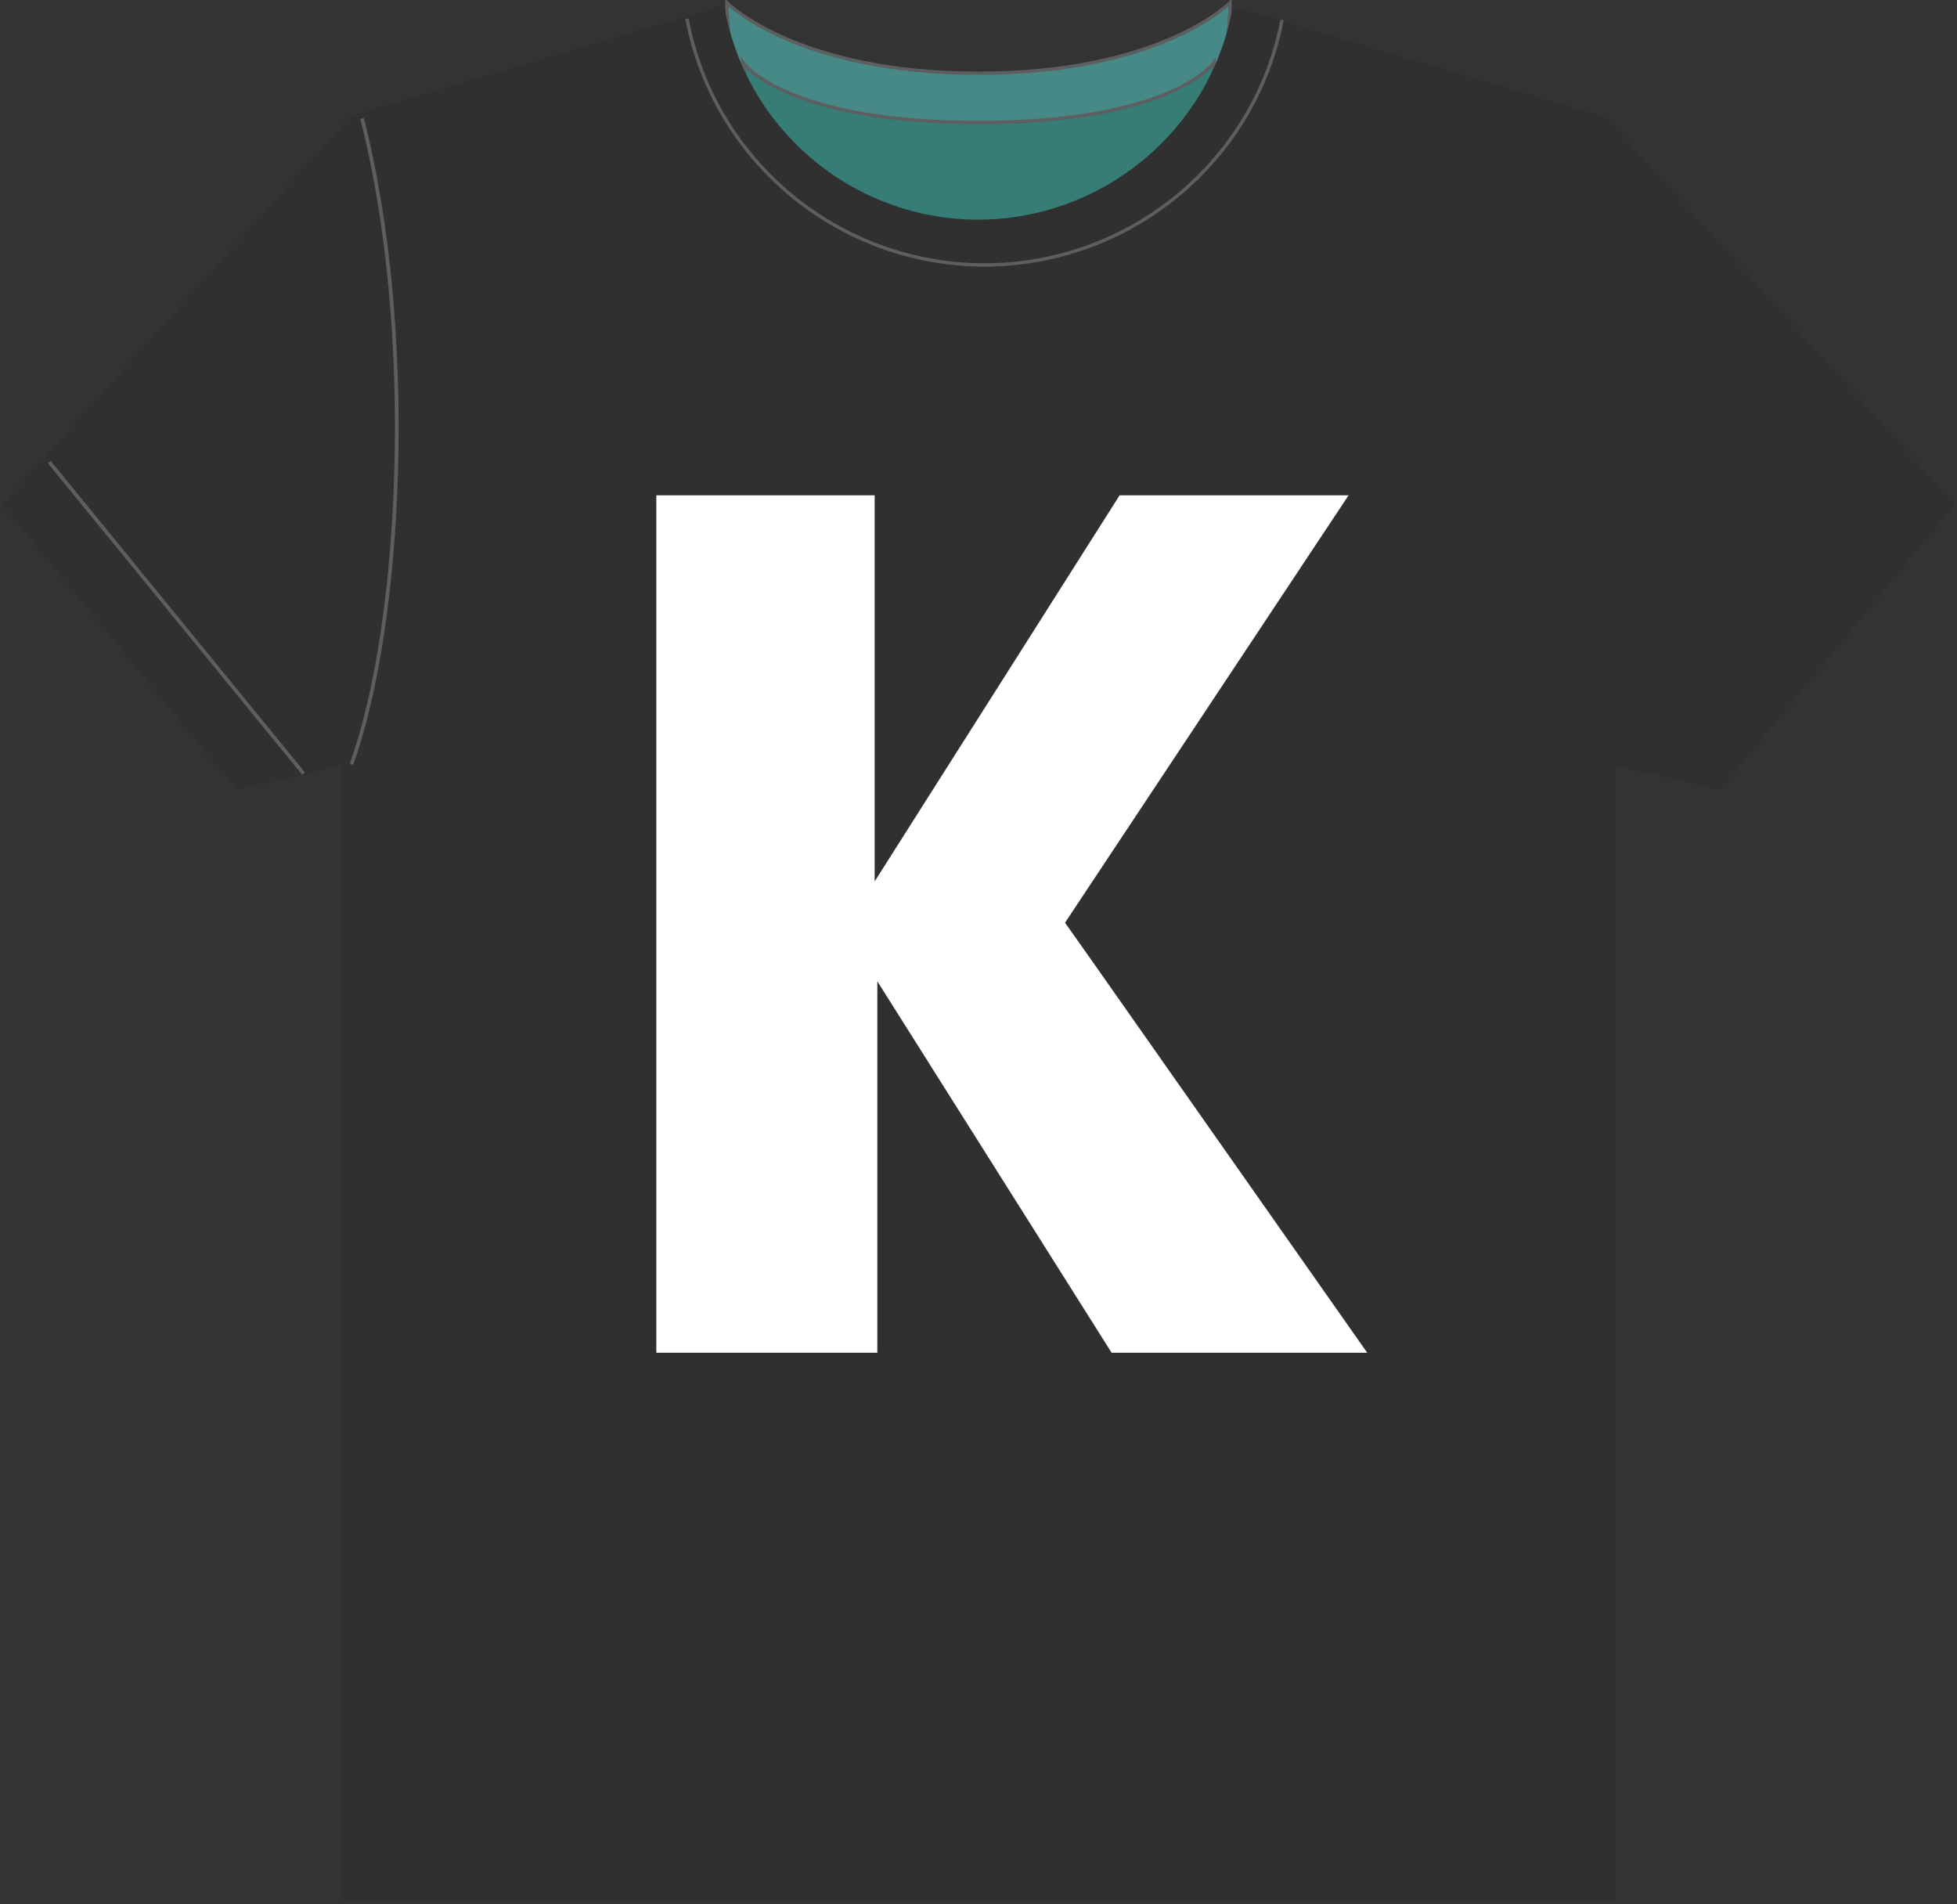 <?xml version="1.0" encoding="utf-8"?>
<!-- Generator: Adobe Illustrator 17.1.0, SVG Export Plug-In . SVG Version: 6.00 Build 0)  -->
<!DOCTYPE svg PUBLIC "-//W3C//DTD SVG 1.1//EN" "http://www.w3.org/Graphics/SVG/1.1/DTD/svg11.dtd">
<svg version="1.1" id="Layer_1" xmlns="http://www.w3.org/2000/svg" xmlns:xlink="http://www.w3.org/1999/xlink" x="0px" y="0px"
	 viewBox="0 0 147 143" enable-background="new 0 0 147 143" xml:space="preserve">
<rect x="0" y="0" width="147" height="143" fill="#333333" stroke="none"/>
<g>
	<path fill="#468986" d="M92.4,0.2c0,0-5.2,5.3-18.9,5.3c-13.7,0-18.9-5.3-18.9-5.3s-0.5,18,18.9,18S92.4,0.2,92.4,0.2"/>
	<path fill="none" stroke="#5D5E60" stroke-width="0.25" stroke-miterlimit="10" d="M92.4,0.2c0,0-5.2,5.3-18.9,5.3
		c-13.7,0-18.9-5.3-18.9-5.3s-0.5,18,18.9,18S92.4,0.2,92.4,0.2z"/>
	<path fill="#367D78" d="M91.2,4.7c0,0-3.1,4.5-17.7,4.5c-14.6,0-17.7-4.5-17.7-4.5s1.3,13,18.3,13C91.2,17.6,91.2,4.7,91.2,4.7"/>
	<path fill="none" stroke="#5D5E60" stroke-width="0.25" stroke-miterlimit="10" d="M91.2,4.7c0,0-3.1,4.5-17.7,4.5
		c-14.6,0-17.7-4.5-17.7-4.5s1.3,13,18.3,13C91.2,17.6,91.2,4.7,91.2,4.7z"/>
	<path fill="#303030" d="M82.9,142.8h38.4V57.5l7.9,1.8l17.6-21.4L120.6,8.8l-28-8.3C91,9.6,83,16.5,73.4,16.5h0.1
		c-9.6,0-17.6-7-19.1-16.1l-28,8.3L0.2,37.9l17.6,21.4l7.9-1.8v85.3h38.4H82.9z"/>
	<line fill="#F79321" x1="3.7" y1="34.7" x2="22.8" y2="58.1"/>
	<line fill="none" stroke="#5D5E60" stroke-width="0.277" x1="3.7" y1="34.7" x2="22.8" y2="58.1"/>
	<path fill="none" stroke="#5D5E60" stroke-width="0.277" d="M27.2,8.9c4.1,16.1,3,38-0.8,48.5"/>
	<path fill="none" stroke="#5D5E60" stroke-width="0.25" stroke-miterlimit="10" d="M96.3,1.5C94.3,12,85,19.9,73.9,19.9H74
		c-11.1,0-20.4-7.9-22.4-18.5"/>
	<polygon fill="#FFFFFF" points="82.4,72.7 80,69.3 101.3,37.2 84.1,37.2 65.7,66.2 65.7,37.2 49.3,37.2 49.3,70.4 49.3,101.6 
		65.9,101.6 65.9,73.7 83.5,101.6 102.7,101.6 	"/>
</g>
</svg>
